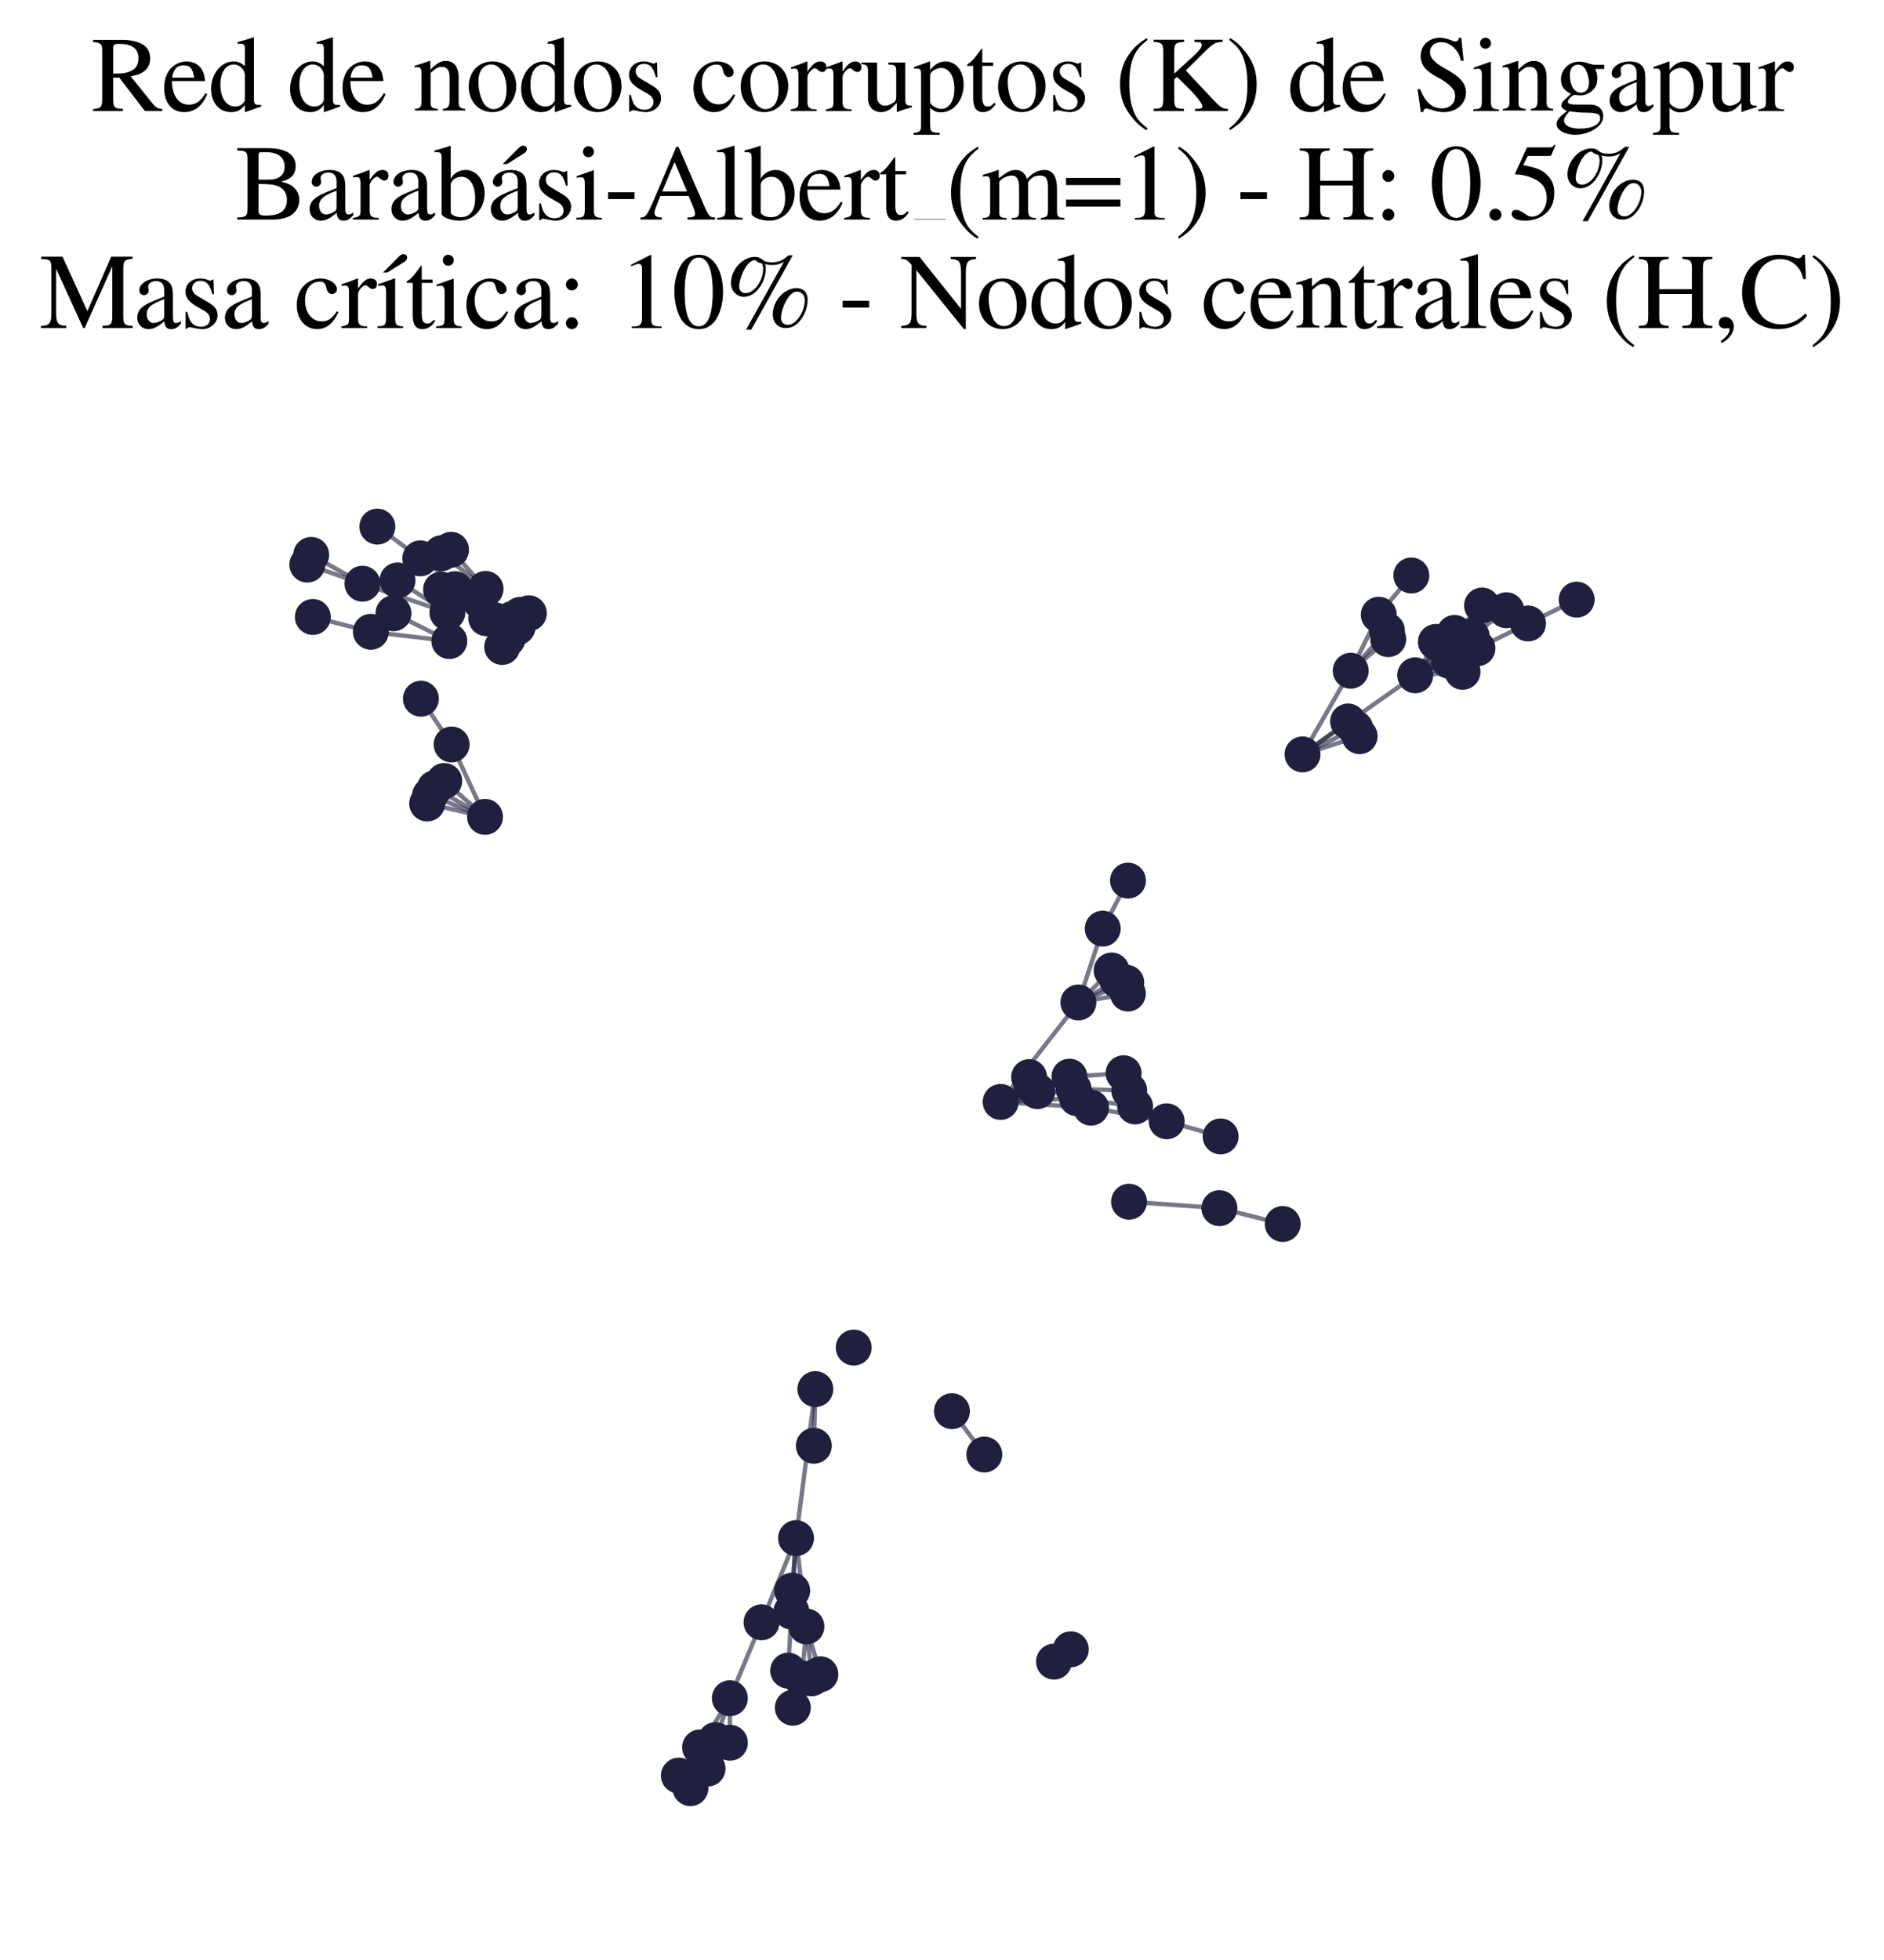 <?xml version="1.0" encoding="utf-8" standalone="no"?>
<!DOCTYPE svg PUBLIC "-//W3C//DTD SVG 1.1//EN"
  "http://www.w3.org/Graphics/SVG/1.1/DTD/svg11.dtd">
<svg xmlns:xlink="http://www.w3.org/1999/xlink" width="171.118pt" height="177.988pt" viewBox="0 0 171.118 177.988" xmlns="http://www.w3.org/2000/svg" version="1.1">
 <defs>
  <style type="text/css">*{stroke-linejoin: round; stroke-linecap: butt}</style>
 </defs>
 <g id="figure_1">
  <g id="patch_1">
   <path d="M 0 177.988 
L 171.118 177.988 
L 171.118 -0 
L 0 -0 
z
" style="fill: #ffffff"/>
  </g>
  <g id="axes_1">
   <g id="LineCollection_1">
    <path d="M 105.964 101.811 
L 99.095 100.576 
" clip-path="url(#p308b56dd74)" style="fill: none; stroke: #201f3d; stroke-opacity: 0.6; stroke-width: 0.4"/>
    <path d="M 105.964 101.811 
L 110.865 103.186 
" clip-path="url(#p308b56dd74)" style="fill: none; stroke: #201f3d; stroke-opacity: 0.6; stroke-width: 0.4"/>
    <path d="M 90.886 100.052 
L 97.508 98.867 
" clip-path="url(#p308b56dd74)" style="fill: none; stroke: #201f3d; stroke-opacity: 0.6; stroke-width: 0.4"/>
    <path d="M 90.886 100.052 
L 97.947 91.022 
" clip-path="url(#p308b56dd74)" style="fill: none; stroke: #201f3d; stroke-opacity: 0.6; stroke-width: 0.4"/>
    <path d="M 90.886 100.052 
L 97.817 99.713 
" clip-path="url(#p308b56dd74)" style="fill: none; stroke: #201f3d; stroke-opacity: 0.6; stroke-width: 0.4"/>
    <path d="M 90.886 100.052 
L 93.47 97.801 
" clip-path="url(#p308b56dd74)" style="fill: none; stroke: #201f3d; stroke-opacity: 0.6; stroke-width: 0.4"/>
    <path d="M 90.886 100.052 
L 97.134 97.759 
" clip-path="url(#p308b56dd74)" style="fill: none; stroke: #201f3d; stroke-opacity: 0.6; stroke-width: 0.4"/>
    <path d="M 90.886 100.052 
L 99.095 100.576 
" clip-path="url(#p308b56dd74)" style="fill: none; stroke: #201f3d; stroke-opacity: 0.6; stroke-width: 0.4"/>
    <path d="M 90.886 100.052 
L 94.218 99.072 
" clip-path="url(#p308b56dd74)" style="fill: none; stroke: #201f3d; stroke-opacity: 0.6; stroke-width: 0.4"/>
    <path d="M 90.886 100.052 
L 93.701 98.543 
" clip-path="url(#p308b56dd74)" style="fill: none; stroke: #201f3d; stroke-opacity: 0.6; stroke-width: 0.4"/>
    <path d="M 71.589 151.689 
L 71.881 146.32 
" clip-path="url(#p308b56dd74)" style="fill: none; stroke: #201f3d; stroke-opacity: 0.6; stroke-width: 0.4"/>
    <path d="M 71.589 151.689 
L 72.008 155.057 
" clip-path="url(#p308b56dd74)" style="fill: none; stroke: #201f3d; stroke-opacity: 0.6; stroke-width: 0.4"/>
    <path d="M 97.508 98.867 
L 102.567 99.027 
" clip-path="url(#p308b56dd74)" style="fill: none; stroke: #201f3d; stroke-opacity: 0.6; stroke-width: 0.4"/>
    <path d="M 102.053 97.446 
L 97.134 97.759 
" clip-path="url(#p308b56dd74)" style="fill: none; stroke: #201f3d; stroke-opacity: 0.6; stroke-width: 0.4"/>
    <path d="M 97.947 91.022 
L 102.444 90.212 
" clip-path="url(#p308b56dd74)" style="fill: none; stroke: #201f3d; stroke-opacity: 0.6; stroke-width: 0.4"/>
    <path d="M 97.947 91.022 
L 100.965 88.12 
" clip-path="url(#p308b56dd74)" style="fill: none; stroke: #201f3d; stroke-opacity: 0.6; stroke-width: 0.4"/>
    <path d="M 97.947 91.022 
L 100.158 84.317 
" clip-path="url(#p308b56dd74)" style="fill: none; stroke: #201f3d; stroke-opacity: 0.6; stroke-width: 0.4"/>
    <path d="M 97.947 91.022 
L 102.295 89.223 
" clip-path="url(#p308b56dd74)" style="fill: none; stroke: #201f3d; stroke-opacity: 0.6; stroke-width: 0.4"/>
    <path d="M 97.947 91.022 
L 101.476 88.993 
" clip-path="url(#p308b56dd74)" style="fill: none; stroke: #201f3d; stroke-opacity: 0.6; stroke-width: 0.4"/>
    <path d="M 86.462 128.13 
L 89.403 132.066 
" clip-path="url(#p308b56dd74)" style="fill: none; stroke: #201f3d; stroke-opacity: 0.6; stroke-width: 0.4"/>
    <path d="M 97.817 99.713 
L 103.097 100.463 
" clip-path="url(#p308b56dd74)" style="fill: none; stroke: #201f3d; stroke-opacity: 0.6; stroke-width: 0.4"/>
    <path d="M 41.019 67.597 
L 44.054 74.17 
" clip-path="url(#p308b56dd74)" style="fill: none; stroke: #201f3d; stroke-opacity: 0.6; stroke-width: 0.4"/>
    <path d="M 41.019 67.597 
L 38.231 63.442 
" clip-path="url(#p308b56dd74)" style="fill: none; stroke: #201f3d; stroke-opacity: 0.6; stroke-width: 0.4"/>
    <path d="M 74.056 126.128 
L 72.301 139.657 
" clip-path="url(#p308b56dd74)" style="fill: none; stroke: #201f3d; stroke-opacity: 0.6; stroke-width: 0.4"/>
    <path d="M 74.056 126.128 
L 73.919 131.273 
" clip-path="url(#p308b56dd74)" style="fill: none; stroke: #201f3d; stroke-opacity: 0.6; stroke-width: 0.4"/>
    <path d="M 39.493 71.567 
L 44.054 74.17 
" clip-path="url(#p308b56dd74)" style="fill: none; stroke: #201f3d; stroke-opacity: 0.6; stroke-width: 0.4"/>
    <path d="M 125.229 55.817 
L 122.682 60.901 
" clip-path="url(#p308b56dd74)" style="fill: none; stroke: #201f3d; stroke-opacity: 0.6; stroke-width: 0.4"/>
    <path d="M 125.229 55.817 
L 128.189 52.251 
" clip-path="url(#p308b56dd74)" style="fill: none; stroke: #201f3d; stroke-opacity: 0.6; stroke-width: 0.4"/>
    <path d="M 43.561 54.536 
L 38.173 50.696 
" clip-path="url(#p308b56dd74)" style="fill: none; stroke: #201f3d; stroke-opacity: 0.6; stroke-width: 0.4"/>
    <path d="M 40.634 55.614 
L 36.102 52.704 
" clip-path="url(#p308b56dd74)" style="fill: none; stroke: #201f3d; stroke-opacity: 0.6; stroke-width: 0.4"/>
    <path d="M 40.634 55.614 
L 32.923 53 
" clip-path="url(#p308b56dd74)" style="fill: none; stroke: #201f3d; stroke-opacity: 0.6; stroke-width: 0.4"/>
    <path d="M 33.683 57.364 
L 40.812 58.208 
" clip-path="url(#p308b56dd74)" style="fill: none; stroke: #201f3d; stroke-opacity: 0.6; stroke-width: 0.4"/>
    <path d="M 33.683 57.364 
L 28.413 56.019 
" clip-path="url(#p308b56dd74)" style="fill: none; stroke: #201f3d; stroke-opacity: 0.6; stroke-width: 0.4"/>
    <path d="M 118.305 68.497 
L 128.54 61.315 
" clip-path="url(#p308b56dd74)" style="fill: none; stroke: #201f3d; stroke-opacity: 0.6; stroke-width: 0.4"/>
    <path d="M 118.305 68.497 
L 122.682 60.901 
" clip-path="url(#p308b56dd74)" style="fill: none; stroke: #201f3d; stroke-opacity: 0.6; stroke-width: 0.4"/>
    <path d="M 118.305 68.497 
L 122.443 65.507 
" clip-path="url(#p308b56dd74)" style="fill: none; stroke: #201f3d; stroke-opacity: 0.6; stroke-width: 0.4"/>
    <path d="M 118.305 68.497 
L 123.094 66.129 
" clip-path="url(#p308b56dd74)" style="fill: none; stroke: #201f3d; stroke-opacity: 0.6; stroke-width: 0.4"/>
    <path d="M 118.305 68.497 
L 123.49 66.843 
" clip-path="url(#p308b56dd74)" style="fill: none; stroke: #201f3d; stroke-opacity: 0.6; stroke-width: 0.4"/>
    <path d="M 72.301 139.657 
L 71.881 146.32 
" clip-path="url(#p308b56dd74)" style="fill: none; stroke: #201f3d; stroke-opacity: 0.6; stroke-width: 0.4"/>
    <path d="M 72.301 139.657 
L 69.169 147.301 
" clip-path="url(#p308b56dd74)" style="fill: none; stroke: #201f3d; stroke-opacity: 0.6; stroke-width: 0.4"/>
    <path d="M 72.301 139.657 
L 73.244 147.681 
" clip-path="url(#p308b56dd74)" style="fill: none; stroke: #201f3d; stroke-opacity: 0.6; stroke-width: 0.4"/>
    <path d="M 72.301 139.657 
L 71.952 144.422 
" clip-path="url(#p308b56dd74)" style="fill: none; stroke: #201f3d; stroke-opacity: 0.6; stroke-width: 0.4"/>
    <path d="M 136.814 55.41 
L 133.672 57.767 
" clip-path="url(#p308b56dd74)" style="fill: none; stroke: #201f3d; stroke-opacity: 0.6; stroke-width: 0.4"/>
    <path d="M 128.54 61.315 
L 132.35 60.341 
" clip-path="url(#p308b56dd74)" style="fill: none; stroke: #201f3d; stroke-opacity: 0.6; stroke-width: 0.4"/>
    <path d="M 128.54 61.315 
L 131.598 59.983 
" clip-path="url(#p308b56dd74)" style="fill: none; stroke: #201f3d; stroke-opacity: 0.6; stroke-width: 0.4"/>
    <path d="M 128.54 61.315 
L 132.841 60.997 
" clip-path="url(#p308b56dd74)" style="fill: none; stroke: #201f3d; stroke-opacity: 0.6; stroke-width: 0.4"/>
    <path d="M 128.54 61.315 
L 134.194 58.86 
" clip-path="url(#p308b56dd74)" style="fill: none; stroke: #201f3d; stroke-opacity: 0.6; stroke-width: 0.4"/>
    <path d="M 128.54 61.315 
L 133.672 57.767 
" clip-path="url(#p308b56dd74)" style="fill: none; stroke: #201f3d; stroke-opacity: 0.6; stroke-width: 0.4"/>
    <path d="M 128.54 61.315 
L 131.521 59.175 
" clip-path="url(#p308b56dd74)" style="fill: none; stroke: #201f3d; stroke-opacity: 0.6; stroke-width: 0.4"/>
    <path d="M 128.54 61.315 
L 132.114 57.466 
" clip-path="url(#p308b56dd74)" style="fill: none; stroke: #201f3d; stroke-opacity: 0.6; stroke-width: 0.4"/>
    <path d="M 128.54 61.315 
L 131.1 58.248 
" clip-path="url(#p308b56dd74)" style="fill: none; stroke: #201f3d; stroke-opacity: 0.6; stroke-width: 0.4"/>
    <path d="M 128.54 61.315 
L 130.414 58.284 
" clip-path="url(#p308b56dd74)" style="fill: none; stroke: #201f3d; stroke-opacity: 0.6; stroke-width: 0.4"/>
    <path d="M 122.682 60.901 
L 125.975 57.264 
" clip-path="url(#p308b56dd74)" style="fill: none; stroke: #201f3d; stroke-opacity: 0.6; stroke-width: 0.4"/>
    <path d="M 122.682 60.901 
L 126.089 58.032 
" clip-path="url(#p308b56dd74)" style="fill: none; stroke: #201f3d; stroke-opacity: 0.6; stroke-width: 0.4"/>
    <path d="M 102.548 109.113 
L 110.755 109.698 
" clip-path="url(#p308b56dd74)" style="fill: none; stroke: #201f3d; stroke-opacity: 0.6; stroke-width: 0.4"/>
    <path d="M 74.511 152.017 
L 73.244 147.681 
" clip-path="url(#p308b56dd74)" style="fill: none; stroke: #201f3d; stroke-opacity: 0.6; stroke-width: 0.4"/>
    <path d="M 64.266 160.584 
L 64.996 157.996 
" clip-path="url(#p308b56dd74)" style="fill: none; stroke: #201f3d; stroke-opacity: 0.6; stroke-width: 0.4"/>
    <path d="M 32.923 53 
L 28.267 50.381 
" clip-path="url(#p308b56dd74)" style="fill: none; stroke: #201f3d; stroke-opacity: 0.6; stroke-width: 0.4"/>
    <path d="M 32.923 53 
L 27.914 51.264 
" clip-path="url(#p308b56dd74)" style="fill: none; stroke: #201f3d; stroke-opacity: 0.6; stroke-width: 0.4"/>
    <path d="M 38.173 50.696 
L 34.273 47.815 
" clip-path="url(#p308b56dd74)" style="fill: none; stroke: #201f3d; stroke-opacity: 0.6; stroke-width: 0.4"/>
    <path d="M 110.755 109.698 
L 116.506 111.135 
" clip-path="url(#p308b56dd74)" style="fill: none; stroke: #201f3d; stroke-opacity: 0.6; stroke-width: 0.4"/>
    <path d="M 44.944 56.317 
L 41.322 53.495 
" clip-path="url(#p308b56dd74)" style="fill: none; stroke: #201f3d; stroke-opacity: 0.6; stroke-width: 0.4"/>
    <path d="M 102.451 79.957 
L 100.158 84.317 
" clip-path="url(#p308b56dd74)" style="fill: none; stroke: #201f3d; stroke-opacity: 0.6; stroke-width: 0.4"/>
    <path d="M 72.833 152.405 
L 73.244 147.681 
" clip-path="url(#p308b56dd74)" style="fill: none; stroke: #201f3d; stroke-opacity: 0.6; stroke-width: 0.4"/>
    <path d="M 138.788 56.61 
L 134.194 58.86 
" clip-path="url(#p308b56dd74)" style="fill: none; stroke: #201f3d; stroke-opacity: 0.6; stroke-width: 0.4"/>
    <path d="M 138.788 56.61 
L 143.204 54.446 
" clip-path="url(#p308b56dd74)" style="fill: none; stroke: #201f3d; stroke-opacity: 0.6; stroke-width: 0.4"/>
    <path d="M 44.105 53.469 
L 40.096 50.232 
" clip-path="url(#p308b56dd74)" style="fill: none; stroke: #201f3d; stroke-opacity: 0.6; stroke-width: 0.4"/>
    <path d="M 44.105 53.469 
L 40.967 49.92 
" clip-path="url(#p308b56dd74)" style="fill: none; stroke: #201f3d; stroke-opacity: 0.6; stroke-width: 0.4"/>
    <path d="M 73.726 152.381 
L 73.244 147.681 
" clip-path="url(#p308b56dd74)" style="fill: none; stroke: #201f3d; stroke-opacity: 0.6; stroke-width: 0.4"/>
    <path d="M 39.056 72.224 
L 44.054 74.17 
" clip-path="url(#p308b56dd74)" style="fill: none; stroke: #201f3d; stroke-opacity: 0.6; stroke-width: 0.4"/>
    <path d="M 69.169 147.301 
L 66.291 154.195 
" clip-path="url(#p308b56dd74)" style="fill: none; stroke: #201f3d; stroke-opacity: 0.6; stroke-width: 0.4"/>
    <path d="M 132.114 57.466 
L 134.609 54.979 
" clip-path="url(#p308b56dd74)" style="fill: none; stroke: #201f3d; stroke-opacity: 0.6; stroke-width: 0.4"/>
    <path d="M 61.659 161.219 
L 63.584 158.66 
" clip-path="url(#p308b56dd74)" style="fill: none; stroke: #201f3d; stroke-opacity: 0.6; stroke-width: 0.4"/>
    <path d="M 38.8 72.956 
L 44.054 74.17 
" clip-path="url(#p308b56dd74)" style="fill: none; stroke: #201f3d; stroke-opacity: 0.6; stroke-width: 0.4"/>
    <path d="M 66.291 154.195 
L 63.584 158.66 
" clip-path="url(#p308b56dd74)" style="fill: none; stroke: #201f3d; stroke-opacity: 0.6; stroke-width: 0.4"/>
    <path d="M 66.291 154.195 
L 64.996 157.996 
" clip-path="url(#p308b56dd74)" style="fill: none; stroke: #201f3d; stroke-opacity: 0.6; stroke-width: 0.4"/>
    <path d="M 66.291 154.195 
L 66.296 158.236 
" clip-path="url(#p308b56dd74)" style="fill: none; stroke: #201f3d; stroke-opacity: 0.6; stroke-width: 0.4"/>
    <path d="M 40.812 58.208 
L 35.738 55.686 
" clip-path="url(#p308b56dd74)" style="fill: none; stroke: #201f3d; stroke-opacity: 0.6; stroke-width: 0.4"/>
    <path d="M 63.584 158.66 
L 62.709 162.361 
" clip-path="url(#p308b56dd74)" style="fill: none; stroke: #201f3d; stroke-opacity: 0.6; stroke-width: 0.4"/>
    <path d="M 40.059 53.531 
L 44.161 56.129 
" clip-path="url(#p308b56dd74)" style="fill: none; stroke: #201f3d; stroke-opacity: 0.6; stroke-width: 0.4"/>
    <path d="M 40.35 70.91 
L 44.054 74.17 
" clip-path="url(#p308b56dd74)" style="fill: none; stroke: #201f3d; stroke-opacity: 0.6; stroke-width: 0.4"/>
   </g>
   <g id="PathCollection_1">
    <defs>
     <path id="mb3feede31d" d="M 0 1.581 
C 0.419 1.581 0.822 1.415 1.118 1.118 
C 1.415 0.822 1.581 0.419 1.581 0 
C 1.581 -0.419 1.415 -0.822 1.118 -1.118 
C 0.822 -1.415 0.419 -1.581 0 -1.581 
C -0.419 -1.581 -0.822 -1.415 -1.118 -1.118 
C -1.415 -0.822 -1.581 -0.419 -1.581 0 
C -1.581 0.419 -1.415 0.822 -1.118 1.118 
C -0.822 1.415 -0.419 1.581 0 1.581 
z
" style="stroke: #201f3d; stroke-width: 0.1"/>
    </defs>
    <g clip-path="url(#p308b56dd74)">
     <use xlink:href="#mb3feede31d" x="40.967" y="49.92" style="fill: #201f3d; stroke: #201f3d; stroke-width: 0.1"/>
     <use xlink:href="#mb3feede31d" x="131.521" y="59.175" style="fill: #201f3d; stroke: #201f3d; stroke-width: 0.1"/>
     <use xlink:href="#mb3feede31d" x="102.053" y="97.446" style="fill: #201f3d; stroke: #201f3d; stroke-width: 0.1"/>
     <use xlink:href="#mb3feede31d" x="71.589" y="151.689" style="fill: #201f3d; stroke: #201f3d; stroke-width: 0.1"/>
     <use xlink:href="#mb3feede31d" x="136.814" y="55.41" style="fill: #201f3d; stroke: #201f3d; stroke-width: 0.1"/>
     <use xlink:href="#mb3feede31d" x="102.451" y="79.957" style="fill: #201f3d; stroke: #201f3d; stroke-width: 0.1"/>
     <use xlink:href="#mb3feede31d" x="103.097" y="100.463" style="fill: #201f3d; stroke: #201f3d; stroke-width: 0.1"/>
     <use xlink:href="#mb3feede31d" x="72.008" y="155.057" style="fill: #201f3d; stroke: #201f3d; stroke-width: 0.1"/>
     <use xlink:href="#mb3feede31d" x="69.169" y="147.301" style="fill: #201f3d; stroke: #201f3d; stroke-width: 0.1"/>
     <use xlink:href="#mb3feede31d" x="46.491" y="56.224" style="fill: #201f3d; stroke: #201f3d; stroke-width: 0.1"/>
     <use xlink:href="#mb3feede31d" x="44.054" y="74.17" style="fill: #201f3d; stroke: #201f3d; stroke-width: 0.1"/>
     <use xlink:href="#mb3feede31d" x="128.189" y="52.251" style="fill: #201f3d; stroke: #201f3d; stroke-width: 0.1"/>
     <use xlink:href="#mb3feede31d" x="132.114" y="57.466" style="fill: #201f3d; stroke: #201f3d; stroke-width: 0.1"/>
     <use xlink:href="#mb3feede31d" x="71.952" y="144.422" style="fill: #201f3d; stroke: #201f3d; stroke-width: 0.1"/>
     <use xlink:href="#mb3feede31d" x="97.256" y="149.753" style="fill: #201f3d; stroke: #201f3d; stroke-width: 0.1"/>
     <use xlink:href="#mb3feede31d" x="128.54" y="61.315" style="fill: #201f3d; stroke: #201f3d; stroke-width: 0.1"/>
     <use xlink:href="#mb3feede31d" x="72.301" y="139.657" style="fill: #201f3d; stroke: #201f3d; stroke-width: 0.1"/>
     <use xlink:href="#mb3feede31d" x="77.541" y="122.357" style="fill: #201f3d; stroke: #201f3d; stroke-width: 0.1"/>
     <use xlink:href="#mb3feede31d" x="93.47" y="97.801" style="fill: #201f3d; stroke: #201f3d; stroke-width: 0.1"/>
     <use xlink:href="#mb3feede31d" x="99.095" y="100.576" style="fill: #201f3d; stroke: #201f3d; stroke-width: 0.1"/>
     <use xlink:href="#mb3feede31d" x="38.8" y="72.956" style="fill: #201f3d; stroke: #201f3d; stroke-width: 0.1"/>
     <use xlink:href="#mb3feede31d" x="131.598" y="59.983" style="fill: #201f3d; stroke: #201f3d; stroke-width: 0.1"/>
     <use xlink:href="#mb3feede31d" x="110.755" y="109.698" style="fill: #201f3d; stroke: #201f3d; stroke-width: 0.1"/>
     <use xlink:href="#mb3feede31d" x="86.462" y="128.13" style="fill: #201f3d; stroke: #201f3d; stroke-width: 0.1"/>
     <use xlink:href="#mb3feede31d" x="102.567" y="99.027" style="fill: #201f3d; stroke: #201f3d; stroke-width: 0.1"/>
     <use xlink:href="#mb3feede31d" x="62.709" y="162.361" style="fill: #201f3d; stroke: #201f3d; stroke-width: 0.1"/>
     <use xlink:href="#mb3feede31d" x="73.726" y="152.381" style="fill: #201f3d; stroke: #201f3d; stroke-width: 0.1"/>
     <use xlink:href="#mb3feede31d" x="102.444" y="90.212" style="fill: #201f3d; stroke: #201f3d; stroke-width: 0.1"/>
     <use xlink:href="#mb3feede31d" x="66.296" y="158.236" style="fill: #201f3d; stroke: #201f3d; stroke-width: 0.1"/>
     <use xlink:href="#mb3feede31d" x="132.35" y="60.341" style="fill: #201f3d; stroke: #201f3d; stroke-width: 0.1"/>
     <use xlink:href="#mb3feede31d" x="102.295" y="89.223" style="fill: #201f3d; stroke: #201f3d; stroke-width: 0.1"/>
     <use xlink:href="#mb3feede31d" x="64.266" y="160.584" style="fill: #201f3d; stroke: #201f3d; stroke-width: 0.1"/>
     <use xlink:href="#mb3feede31d" x="100.965" y="88.12" style="fill: #201f3d; stroke: #201f3d; stroke-width: 0.1"/>
     <use xlink:href="#mb3feede31d" x="44.105" y="53.469" style="fill: #201f3d; stroke: #201f3d; stroke-width: 0.1"/>
     <use xlink:href="#mb3feede31d" x="44.161" y="56.129" style="fill: #201f3d; stroke: #201f3d; stroke-width: 0.1"/>
     <use xlink:href="#mb3feede31d" x="46.097" y="58.011" style="fill: #201f3d; stroke: #201f3d; stroke-width: 0.1"/>
     <use xlink:href="#mb3feede31d" x="138.788" y="56.61" style="fill: #201f3d; stroke: #201f3d; stroke-width: 0.1"/>
     <use xlink:href="#mb3feede31d" x="73.244" y="147.681" style="fill: #201f3d; stroke: #201f3d; stroke-width: 0.1"/>
     <use xlink:href="#mb3feede31d" x="125.975" y="57.264" style="fill: #201f3d; stroke: #201f3d; stroke-width: 0.1"/>
     <use xlink:href="#mb3feede31d" x="131.1" y="58.248" style="fill: #201f3d; stroke: #201f3d; stroke-width: 0.1"/>
     <use xlink:href="#mb3feede31d" x="102.548" y="109.113" style="fill: #201f3d; stroke: #201f3d; stroke-width: 0.1"/>
     <use xlink:href="#mb3feede31d" x="40.812" y="58.208" style="fill: #201f3d; stroke: #201f3d; stroke-width: 0.1"/>
     <use xlink:href="#mb3feede31d" x="35.738" y="55.686" style="fill: #201f3d; stroke: #201f3d; stroke-width: 0.1"/>
     <use xlink:href="#mb3feede31d" x="90.886" y="100.052" style="fill: #201f3d; stroke: #201f3d; stroke-width: 0.1"/>
     <use xlink:href="#mb3feede31d" x="61.659" y="161.219" style="fill: #201f3d; stroke: #201f3d; stroke-width: 0.1"/>
     <use xlink:href="#mb3feede31d" x="40.634" y="55.614" style="fill: #201f3d; stroke: #201f3d; stroke-width: 0.1"/>
     <use xlink:href="#mb3feede31d" x="74.056" y="126.128" style="fill: #201f3d; stroke: #201f3d; stroke-width: 0.1"/>
     <use xlink:href="#mb3feede31d" x="39.056" y="72.224" style="fill: #201f3d; stroke: #201f3d; stroke-width: 0.1"/>
     <use xlink:href="#mb3feede31d" x="97.134" y="97.759" style="fill: #201f3d; stroke: #201f3d; stroke-width: 0.1"/>
     <use xlink:href="#mb3feede31d" x="110.865" y="103.186" style="fill: #201f3d; stroke: #201f3d; stroke-width: 0.1"/>
     <use xlink:href="#mb3feede31d" x="41.322" y="53.495" style="fill: #201f3d; stroke: #201f3d; stroke-width: 0.1"/>
     <use xlink:href="#mb3feede31d" x="28.413" y="56.019" style="fill: #201f3d; stroke: #201f3d; stroke-width: 0.1"/>
     <use xlink:href="#mb3feede31d" x="125.229" y="55.817" style="fill: #201f3d; stroke: #201f3d; stroke-width: 0.1"/>
     <use xlink:href="#mb3feede31d" x="47.252" y="55.828" style="fill: #201f3d; stroke: #201f3d; stroke-width: 0.1"/>
     <use xlink:href="#mb3feede31d" x="45.613" y="58.743" style="fill: #201f3d; stroke: #201f3d; stroke-width: 0.1"/>
     <use xlink:href="#mb3feede31d" x="116.506" y="111.135" style="fill: #201f3d; stroke: #201f3d; stroke-width: 0.1"/>
     <use xlink:href="#mb3feede31d" x="105.964" y="101.811" style="fill: #201f3d; stroke: #201f3d; stroke-width: 0.1"/>
     <use xlink:href="#mb3feede31d" x="95.733" y="150.87" style="fill: #201f3d; stroke: #201f3d; stroke-width: 0.1"/>
     <use xlink:href="#mb3feede31d" x="72.833" y="152.405" style="fill: #201f3d; stroke: #201f3d; stroke-width: 0.1"/>
     <use xlink:href="#mb3feede31d" x="94.218" y="99.072" style="fill: #201f3d; stroke: #201f3d; stroke-width: 0.1"/>
     <use xlink:href="#mb3feede31d" x="132.841" y="60.997" style="fill: #201f3d; stroke: #201f3d; stroke-width: 0.1"/>
     <use xlink:href="#mb3feede31d" x="48.033" y="55.683" style="fill: #201f3d; stroke: #201f3d; stroke-width: 0.1"/>
     <use xlink:href="#mb3feede31d" x="39.493" y="71.567" style="fill: #201f3d; stroke: #201f3d; stroke-width: 0.1"/>
     <use xlink:href="#mb3feede31d" x="134.194" y="58.86" style="fill: #201f3d; stroke: #201f3d; stroke-width: 0.1"/>
     <use xlink:href="#mb3feede31d" x="38.231" y="63.442" style="fill: #201f3d; stroke: #201f3d; stroke-width: 0.1"/>
     <use xlink:href="#mb3feede31d" x="134.609" y="54.979" style="fill: #201f3d; stroke: #201f3d; stroke-width: 0.1"/>
     <use xlink:href="#mb3feede31d" x="74.511" y="152.017" style="fill: #201f3d; stroke: #201f3d; stroke-width: 0.1"/>
     <use xlink:href="#mb3feede31d" x="118.305" y="68.497" style="fill: #201f3d; stroke: #201f3d; stroke-width: 0.1"/>
     <use xlink:href="#mb3feede31d" x="40.059" y="53.531" style="fill: #201f3d; stroke: #201f3d; stroke-width: 0.1"/>
     <use xlink:href="#mb3feede31d" x="133.672" y="57.767" style="fill: #201f3d; stroke: #201f3d; stroke-width: 0.1"/>
     <use xlink:href="#mb3feede31d" x="100.158" y="84.317" style="fill: #201f3d; stroke: #201f3d; stroke-width: 0.1"/>
     <use xlink:href="#mb3feede31d" x="71.881" y="146.32" style="fill: #201f3d; stroke: #201f3d; stroke-width: 0.1"/>
     <use xlink:href="#mb3feede31d" x="126.089" y="58.032" style="fill: #201f3d; stroke: #201f3d; stroke-width: 0.1"/>
     <use xlink:href="#mb3feede31d" x="32.923" y="53" style="fill: #201f3d; stroke: #201f3d; stroke-width: 0.1"/>
     <use xlink:href="#mb3feede31d" x="28.267" y="50.381" style="fill: #201f3d; stroke: #201f3d; stroke-width: 0.1"/>
     <use xlink:href="#mb3feede31d" x="34.273" y="47.815" style="fill: #201f3d; stroke: #201f3d; stroke-width: 0.1"/>
     <use xlink:href="#mb3feede31d" x="123.094" y="66.129" style="fill: #201f3d; stroke: #201f3d; stroke-width: 0.1"/>
     <use xlink:href="#mb3feede31d" x="40.35" y="70.91" style="fill: #201f3d; stroke: #201f3d; stroke-width: 0.1"/>
     <use xlink:href="#mb3feede31d" x="122.443" y="65.507" style="fill: #201f3d; stroke: #201f3d; stroke-width: 0.1"/>
     <use xlink:href="#mb3feede31d" x="33.683" y="57.364" style="fill: #201f3d; stroke: #201f3d; stroke-width: 0.1"/>
     <use xlink:href="#mb3feede31d" x="27.914" y="51.264" style="fill: #201f3d; stroke: #201f3d; stroke-width: 0.1"/>
     <use xlink:href="#mb3feede31d" x="93.701" y="98.543" style="fill: #201f3d; stroke: #201f3d; stroke-width: 0.1"/>
     <use xlink:href="#mb3feede31d" x="38.173" y="50.696" style="fill: #201f3d; stroke: #201f3d; stroke-width: 0.1"/>
     <use xlink:href="#mb3feede31d" x="63.584" y="158.66" style="fill: #201f3d; stroke: #201f3d; stroke-width: 0.1"/>
     <use xlink:href="#mb3feede31d" x="40.096" y="50.232" style="fill: #201f3d; stroke: #201f3d; stroke-width: 0.1"/>
     <use xlink:href="#mb3feede31d" x="66.291" y="154.195" style="fill: #201f3d; stroke: #201f3d; stroke-width: 0.1"/>
     <use xlink:href="#mb3feede31d" x="97.947" y="91.022" style="fill: #201f3d; stroke: #201f3d; stroke-width: 0.1"/>
     <use xlink:href="#mb3feede31d" x="45.898" y="57.213" style="fill: #201f3d; stroke: #201f3d; stroke-width: 0.1"/>
     <use xlink:href="#mb3feede31d" x="43.561" y="54.536" style="fill: #201f3d; stroke: #201f3d; stroke-width: 0.1"/>
     <use xlink:href="#mb3feede31d" x="122.682" y="60.901" style="fill: #201f3d; stroke: #201f3d; stroke-width: 0.1"/>
     <use xlink:href="#mb3feede31d" x="97.508" y="98.867" style="fill: #201f3d; stroke: #201f3d; stroke-width: 0.1"/>
     <use xlink:href="#mb3feede31d" x="97.817" y="99.713" style="fill: #201f3d; stroke: #201f3d; stroke-width: 0.1"/>
     <use xlink:href="#mb3feede31d" x="73.919" y="131.273" style="fill: #201f3d; stroke: #201f3d; stroke-width: 0.1"/>
     <use xlink:href="#mb3feede31d" x="36.102" y="52.704" style="fill: #201f3d; stroke: #201f3d; stroke-width: 0.1"/>
     <use xlink:href="#mb3feede31d" x="41.019" y="67.597" style="fill: #201f3d; stroke: #201f3d; stroke-width: 0.1"/>
     <use xlink:href="#mb3feede31d" x="89.403" y="132.066" style="fill: #201f3d; stroke: #201f3d; stroke-width: 0.1"/>
     <use xlink:href="#mb3feede31d" x="123.49" y="66.843" style="fill: #201f3d; stroke: #201f3d; stroke-width: 0.1"/>
     <use xlink:href="#mb3feede31d" x="44.944" y="56.317" style="fill: #201f3d; stroke: #201f3d; stroke-width: 0.1"/>
     <use xlink:href="#mb3feede31d" x="143.204" y="54.446" style="fill: #201f3d; stroke: #201f3d; stroke-width: 0.1"/>
     <use xlink:href="#mb3feede31d" x="130.414" y="58.284" style="fill: #201f3d; stroke: #201f3d; stroke-width: 0.1"/>
     <use xlink:href="#mb3feede31d" x="64.996" y="157.996" style="fill: #201f3d; stroke: #201f3d; stroke-width: 0.1"/>
     <use xlink:href="#mb3feede31d" x="101.476" y="88.993" style="fill: #201f3d; stroke: #201f3d; stroke-width: 0.1"/>
     <use xlink:href="#mb3feede31d" x="47.003" y="56.946" style="fill: #201f3d; stroke: #201f3d; stroke-width: 0.1"/>
    </g>
   </g>
   <g id="text_1">
    <!-- Red de nodos corruptos (K) de Singapur -->
    <g transform="translate(8.286 10.084) scale(0.096 -0.096)">
     <defs>
      <path id="NimbusRomNo9L-Regu-52" d="M 4218 121 
C 3974 140 3846 205 3661 424 
L 2342 2061 
C 2771 2143 2963 2219 3174 2388 
C 3379 2553 3501 2818 3501 3113 
C 3501 3385 3418 3618 3251 3801 
C 3008 4059 2477 4224 1875 4224 
L 109 4224 
L 109 4102 
C 589 4051 653 3981 653 3528 
L 653 765 
C 653 236 589 159 109 121 
L 109 0 
L 1882 0 
L 1882 134 
C 1389 134 1306 219 1306 692 
L 1306 1984 
L 1664 1984 
L 3187 0 
L 4218 0 
L 4218 121 
z
M 1306 3762 
C 1306 3937 1376 3987 1632 3987 
C 2432 3987 2803 3716 2803 3123 
C 2803 2807 2669 2542 2438 2423 
C 2144 2258 1920 2221 1306 2221 
L 1306 3762 
z
" transform="scale(0.016)"/>
      <path id="NimbusRomNo9L-Regu-65" d="M 2611 1053 
C 2304 564 2029 378 1619 378 
C 1254 378 979 564 794 930 
C 678 1174 634 1386 621 1779 
L 2592 1779 
C 2541 2193 2477 2377 2317 2581 
C 2125 2811 1830 2944 1498 2944 
C 1178 2944 877 2829 634 2611 
C 333 2349 160 1894 160 1370 
C 160 486 621 -64 1357 -64 
C 1965 -64 2445 315 2714 1008 
L 2611 1053 
z
M 634 1984 
C 704 2479 922 2714 1312 2714 
C 1702 2714 1856 2535 1939 1984 
L 634 1984 
z
" transform="scale(0.016)"/>
      <path id="NimbusRomNo9L-Regu-64" d="M 2202 -64 
L 3142 269 
L 3142 365 
C 3027 365 3014 365 2995 365 
C 2765 365 2714 435 2714 731 
L 2714 4364 
L 2682 4377 
C 2374 4268 2150 4204 1741 4096 
L 1741 3994 
C 1792 4000 1830 4000 1882 4000 
C 2118 4000 2176 3936 2176 3672 
L 2176 2669 
C 1933 2874 1760 2944 1504 2944 
C 768 2944 173 2221 173 1312 
C 173 493 653 -64 1357 -64 
C 1715 -64 1958 64 2176 365 
L 2176 -45 
L 2202 -64 
z
M 2176 653 
C 2176 608 2131 531 2067 461 
C 1952 333 1792 269 1606 269 
C 1075 269 723 781 723 1568 
C 723 2291 1037 2765 1523 2765 
C 1862 2765 2176 2464 2176 2125 
L 2176 653 
z
" transform="scale(0.016)"/>
      <path id="NimbusRomNo9L-Regu-6e" d="M 102 2579 
C 141 2598 205 2605 275 2605 
C 454 2605 512 2509 512 2195 
L 512 608 
C 512 243 442 154 115 128 
L 115 32 
L 1472 32 
L 1472 128 
C 1146 154 1050 230 1050 461 
L 1050 2259 
C 1357 2547 1498 2624 1709 2624 
C 2022 2624 2176 2426 2176 2003 
L 2176 666 
C 2176 262 2093 154 1773 128 
L 1773 32 
L 3104 32 
L 3104 128 
C 2790 160 2714 237 2714 550 
L 2714 2016 
C 2714 2618 2432 2976 1958 2976 
C 1664 2976 1466 2867 1030 2458 
L 1030 2963 
L 986 2976 
C 672 2861 454 2790 102 2688 
L 102 2579 
z
" transform="scale(0.016)"/>
      <path id="NimbusRomNo9L-Regu-6f" d="M 1600 2944 
C 768 2944 186 2330 186 1446 
C 186 582 781 -64 1587 -64 
C 2394 -64 3008 614 3008 1498 
C 3008 2336 2419 2944 1600 2944 
z
M 1517 2765 
C 2054 2765 2432 2150 2432 1274 
C 2432 550 2144 115 1664 115 
C 1414 115 1178 269 1043 525 
C 864 858 762 1306 762 1760 
C 762 2368 1062 2765 1517 2765 
z
" transform="scale(0.016)"/>
      <path id="NimbusRomNo9L-Regu-73" d="M 2016 2010 
L 1990 2880 
L 1920 2880 
L 1907 2867 
C 1850 2822 1843 2816 1818 2816 
C 1779 2816 1715 2829 1645 2861 
C 1504 2915 1363 2944 1197 2944 
C 691 2944 326 2616 326 2154 
C 326 1796 531 1539 1075 1231 
L 1446 1020 
C 1670 892 1779 737 1779 539 
C 1779 256 1574 77 1248 77 
C 1030 77 832 159 710 298 
C 576 455 518 600 435 960 
L 333 960 
L 333 -39 
L 416 -39 
C 461 33 486 48 563 48 
C 621 48 710 35 858 -2 
C 1037 -39 1210 -64 1325 -64 
C 1818 -64 2227 308 2227 757 
C 2227 1077 2074 1289 1690 1520 
L 998 1930 
C 819 2033 723 2194 723 2367 
C 723 2624 922 2803 1216 2803 
C 1581 2803 1773 2583 1920 2010 
L 2016 2010 
z
" transform="scale(0.016)"/>
      <path id="NimbusRomNo9L-Regu-63" d="M 2547 998 
C 2240 550 2010 397 1645 397 
C 1062 397 653 909 653 1645 
C 653 2304 1005 2758 1523 2758 
C 1754 2758 1837 2688 1901 2451 
L 1939 2310 
C 1990 2131 2106 2016 2240 2016 
C 2406 2016 2547 2138 2547 2285 
C 2547 2643 2099 2944 1562 2944 
C 1248 2944 922 2816 659 2586 
C 339 2304 160 1869 160 1363 
C 160 531 666 -64 1376 -64 
C 1664 -64 1920 38 2150 237 
C 2323 390 2445 563 2637 941 
L 2547 998 
z
" transform="scale(0.016)"/>
      <path id="NimbusRomNo9L-Regu-72" d="M 45 2496 
C 134 2515 192 2522 269 2522 
C 429 2522 486 2419 486 2138 
L 486 538 
C 486 218 442 173 32 96 
L 32 0 
L 1568 0 
L 1568 102 
C 1133 102 1024 199 1024 565 
L 1024 2013 
C 1024 2219 1299 2541 1472 2541 
C 1510 2541 1568 2509 1638 2445 
C 1741 2355 1811 2317 1894 2317 
C 2048 2317 2144 2426 2144 2605 
C 2144 2816 2010 2944 1792 2944 
C 1523 2944 1338 2797 1024 2343 
L 1024 2931 
L 992 2944 
C 653 2803 422 2721 45 2599 
L 45 2496 
z
" transform="scale(0.016)"/>
      <path id="NimbusRomNo9L-Regu-75" d="M 3066 320 
L 3034 320 
C 2739 320 2669 390 2669 685 
L 2669 2880 
L 1658 2880 
L 1658 2758 
C 2054 2758 2131 2694 2131 2375 
L 2131 875 
C 2131 697 2099 607 2010 537 
C 1837 397 1638 320 1446 320 
C 1197 320 992 537 992 805 
L 992 2880 
L 58 2880 
L 58 2778 
C 365 2778 454 2682 454 2387 
L 454 770 
C 454 263 762 -64 1229 -64 
C 1466 -64 1715 38 1888 211 
L 2163 486 
L 2163 -45 
L 2189 -58 
C 2509 70 2739 141 3066 230 
L 3066 320 
z
" transform="scale(0.016)"/>
      <path id="NimbusRomNo9L-Regu-70" d="M 58 2516 
C 115 2522 160 2522 218 2522 
C 435 2522 480 2458 480 2155 
L 480 -855 
C 480 -1189 410 -1261 32 -1299 
L 32 -1408 
L 1581 -1408 
L 1581 -1293 
C 1101 -1293 1018 -1222 1018 -816 
L 1018 199 
C 1242 -13 1395 -77 1664 -77 
C 2419 -77 3008 643 3008 1575 
C 3008 2372 2560 2944 1939 2944 
C 1581 2944 1299 2784 1018 2438 
L 1018 2931 
L 979 2944 
C 634 2810 410 2726 58 2618 
L 58 2516 
z
M 1018 2136 
C 1018 2329 1376 2560 1670 2560 
C 2144 2560 2458 2071 2458 1324 
C 2458 611 2144 128 1683 128 
C 1382 128 1018 359 1018 552 
L 1018 2136 
z
" transform="scale(0.016)"/>
      <path id="NimbusRomNo9L-Regu-74" d="M 1632 2880 
L 986 2880 
L 986 3622 
C 986 3686 979 3706 941 3706 
C 896 3648 858 3590 813 3526 
C 570 3174 294 2867 192 2841 
C 122 2794 83 2748 83 2715 
C 83 2695 90 2682 109 2682 
L 448 2682 
L 448 751 
C 448 212 640 -64 1018 -64 
C 1331 -64 1574 90 1786 423 
L 1702 493 
C 1568 333 1459 269 1318 269 
C 1082 269 986 443 986 847 
L 986 2682 
L 1632 2682 
L 1632 2880 
z
" transform="scale(0.016)"/>
      <path id="NimbusRomNo9L-Regu-28" d="M 1888 4326 
C 1414 4019 1222 3853 986 3558 
C 531 3002 307 2362 307 1613 
C 307 800 544 173 1107 -480 
C 1370 -787 1536 -928 1869 -1133 
L 1946 -1030 
C 1434 -627 1254 -403 1082 77 
C 928 506 858 992 858 1632 
C 858 2304 941 2829 1114 3226 
C 1293 3622 1485 3853 1946 4224 
L 1888 4326 
z
" transform="scale(0.016)"/>
      <path id="NimbusRomNo9L-Regu-4b" d="M 2643 4109 
C 2720 4096 2784 4096 2810 4096 
C 3002 4096 3078 4045 3078 3917 
C 3078 3775 2931 3583 2579 3257 
L 1446 2224 
L 1446 3534 
C 1446 4000 1517 4071 2035 4109 
L 2035 4231 
L 218 4231 
L 218 4109 
C 717 4071 794 3988 794 3531 
L 794 750 
C 794 217 723 134 218 134 
L 218 0 
L 2022 0 
L 2022 134 
C 1523 134 1446 211 1446 683 
L 1446 1891 
L 1613 2026 
L 2291 1355 
C 2778 876 3123 422 3123 269 
C 3123 179 3034 134 2854 134 
C 2822 134 2752 134 2675 121 
L 2675 0 
L 4627 0 
L 4627 134 
C 4294 134 4205 198 3622 816 
L 2131 2409 
L 3347 3611 
C 3782 4026 3885 4077 4320 4109 
L 4320 4231 
L 2643 4231 
L 2643 4109 
z
" transform="scale(0.016)"/>
      <path id="NimbusRomNo9L-Regu-29" d="M 243 -1133 
C 717 -826 909 -659 1146 -365 
C 1600 192 1824 832 1824 1581 
C 1824 2400 1587 3021 1024 3674 
C 762 3981 595 4122 262 4326 
L 186 4224 
C 698 3821 870 3597 1050 3117 
C 1203 2688 1274 2202 1274 1562 
C 1274 896 1190 365 1018 -26 
C 838 -429 646 -659 186 -1030 
L 243 -1133 
z
" transform="scale(0.016)"/>
      <path id="NimbusRomNo9L-Regu-53" d="M 2861 4352 
L 2726 4352 
C 2701 4205 2630 4135 2522 4135 
C 2458 4135 2349 4160 2240 4212 
C 2003 4301 1766 4352 1562 4352 
C 1286 4352 1005 4244 794 4058 
C 570 3859 454 3590 454 3256 
C 454 2743 736 2385 1453 2006 
C 1914 1763 2246 1499 2406 1256 
C 2464 1173 2496 1038 2496 884 
C 2496 454 2176 160 1709 160 
C 1139 160 736 513 416 1296 
L 269 1296 
L 461 -64 
L 602 -64 
C 608 57 685 147 781 147 
C 851 147 960 122 1082 79 
C 1325 -14 1581 -64 1837 -64 
C 2573 -64 3142 442 3142 1101 
C 3142 1626 2790 2042 1946 2496 
C 1274 2868 1005 3149 1005 3495 
C 1005 3847 1274 4090 1670 4090 
C 1958 4090 2227 3968 2451 3738 
C 2650 3533 2739 3367 2842 2989 
L 3002 2989 
L 2861 4352 
z
" transform="scale(0.016)"/>
      <path id="NimbusRomNo9L-Regu-69" d="M 1120 2929 
L 128 2579 
L 128 2484 
L 179 2490 
C 256 2502 339 2509 397 2509 
C 550 2509 608 2406 608 2125 
L 608 640 
C 608 179 544 109 102 109 
L 102 0 
L 1619 0 
L 1619 96 
C 1197 128 1146 191 1146 650 
L 1146 2910 
L 1120 2929 
z
M 819 4352 
C 646 4352 499 4205 499 4026 
C 499 3847 640 3699 819 3699 
C 1005 3699 1152 3840 1152 4026 
C 1152 4205 1005 4352 819 4352 
z
" transform="scale(0.016)"/>
      <path id="NimbusRomNo9L-Regu-67" d="M 3008 2496 
L 3008 2746 
L 2515 2746 
C 2387 2746 2291 2763 2163 2802 
L 2022 2847 
C 1850 2903 1677 2931 1510 2931 
C 915 2931 442 2467 442 1881 
C 442 1476 614 1230 1037 1018 
C 915 906 800 799 762 768 
C 550 588 467 463 467 338 
C 467 206 544 131 806 6 
C 352 -329 179 -543 179 -781 
C 179 -1124 678 -1408 1286 -1408 
C 1766 -1408 2266 -1238 2598 -962 
C 2842 -759 2950 -548 2950 -299 
C 2950 108 2650 384 2176 384 
L 1350 384 
C 1011 384 851 443 851 548 
C 851 678 1062 908 1235 960 
C 1293 953 1338 947 1357 947 
C 1478 934 1562 928 1600 928 
C 1837 928 2093 1026 2291 1203 
C 2502 1387 2598 1617 2598 1945 
C 2598 2135 2566 2286 2477 2496 
L 3008 2496 
z
M 941 -13 
C 1152 -58 1664 -96 1978 -96 
C 2560 -96 2771 -180 2771 -414 
C 2771 -791 2285 -1043 1562 -1043 
C 998 -1043 627 -855 627 -570 
C 627 -420 672 -336 941 -13 
z
M 973 2145 
C 973 2526 1152 2752 1446 2752 
C 1645 2752 1811 2642 1914 2449 
C 2029 2223 2106 1927 2106 1675 
C 2106 1314 1920 1088 1626 1088 
C 1242 1088 973 1507 973 2126 
L 973 2145 
z
" transform="scale(0.016)"/>
      <path id="NimbusRomNo9L-Regu-61" d="M 2829 423 
C 2720 333 2643 301 2547 301 
C 2400 301 2355 390 2355 672 
L 2355 1920 
C 2355 2253 2323 2438 2227 2592 
C 2086 2822 1811 2944 1434 2944 
C 832 2944 358 2630 358 2227 
C 358 2080 486 1952 634 1952 
C 787 1952 922 2080 922 2221 
C 922 2246 915 2278 909 2323 
C 896 2381 890 2432 890 2477 
C 890 2650 1094 2790 1350 2790 
C 1664 2790 1837 2605 1837 2259 
L 1837 1869 
C 851 1472 742 1421 467 1178 
C 326 1050 237 832 237 621 
C 237 218 518 -64 909 -64 
C 1190 -64 1453 70 1843 403 
C 1875 70 1990 -64 2253 -64 
C 2470 -64 2605 13 2829 256 
L 2829 423 
z
M 1837 783 
C 1837 584 1805 526 1670 449 
C 1517 359 1338 301 1203 301 
C 979 301 800 520 800 796 
L 800 822 
C 800 1201 1062 1433 1837 1715 
L 1837 783 
z
" transform="scale(0.016)"/>
     </defs>
     <use xlink:href="#NimbusRomNo9L-Regu-52" transform="scale(0.996)"/>
     <use xlink:href="#NimbusRomNo9L-Regu-65" transform="translate(66.45 0) scale(0.996)"/>
     <use xlink:href="#NimbusRomNo9L-Regu-64" transform="translate(110.684 0) scale(0.996)"/>
     <use xlink:href="#NimbusRomNo9L-Regu-64" transform="translate(185.403 0) scale(0.996)"/>
     <use xlink:href="#NimbusRomNo9L-Regu-65" transform="translate(235.217 0) scale(0.996)"/>
     <use xlink:href="#NimbusRomNo9L-Regu-6e" transform="translate(304.357 0) scale(0.996)"/>
     <use xlink:href="#NimbusRomNo9L-Regu-6f" transform="translate(354.17 0) scale(0.996)"/>
     <use xlink:href="#NimbusRomNo9L-Regu-64" transform="translate(403.983 0) scale(0.996)"/>
     <use xlink:href="#NimbusRomNo9L-Regu-6f" transform="translate(453.796 0) scale(0.996)"/>
     <use xlink:href="#NimbusRomNo9L-Regu-73" transform="translate(503.61 0) scale(0.996)"/>
     <use xlink:href="#NimbusRomNo9L-Regu-63" transform="translate(567.27 0) scale(0.996)"/>
     <use xlink:href="#NimbusRomNo9L-Regu-6f" transform="translate(611.503 0) scale(0.996)"/>
     <use xlink:href="#NimbusRomNo9L-Regu-72" transform="translate(661.317 0) scale(0.996)"/>
     <use xlink:href="#NimbusRomNo9L-Regu-72" transform="translate(694.492 0) scale(0.996)"/>
     <use xlink:href="#NimbusRomNo9L-Regu-75" transform="translate(727.667 0) scale(0.996)"/>
     <use xlink:href="#NimbusRomNo9L-Regu-70" transform="translate(777.48 0) scale(0.996)"/>
     <use xlink:href="#NimbusRomNo9L-Regu-74" transform="translate(827.294 0) scale(0.996)"/>
     <use xlink:href="#NimbusRomNo9L-Regu-6f" transform="translate(854.989 0) scale(0.996)"/>
     <use xlink:href="#NimbusRomNo9L-Regu-73" transform="translate(904.802 0) scale(0.996)"/>
     <use xlink:href="#NimbusRomNo9L-Regu-28" transform="translate(968.462 0) scale(0.996)"/>
     <use xlink:href="#NimbusRomNo9L-Regu-4b" transform="translate(1001.637 0) scale(0.996)"/>
     <use xlink:href="#NimbusRomNo9L-Regu-29" transform="translate(1073.567 0) scale(0.996)"/>
     <use xlink:href="#NimbusRomNo9L-Regu-64" transform="translate(1131.649 0) scale(0.996)"/>
     <use xlink:href="#NimbusRomNo9L-Regu-65" transform="translate(1181.462 0) scale(0.996)"/>
     <use xlink:href="#NimbusRomNo9L-Regu-53" transform="translate(1250.603 0) scale(0.996)"/>
     <use xlink:href="#NimbusRomNo9L-Regu-69" transform="translate(1305.994 0) scale(0.996)"/>
     <use xlink:href="#NimbusRomNo9L-Regu-6e" transform="translate(1333.689 0) scale(0.996)"/>
     <use xlink:href="#NimbusRomNo9L-Regu-67" transform="translate(1383.503 0) scale(0.996)"/>
     <use xlink:href="#NimbusRomNo9L-Regu-61" transform="translate(1432.818 0) scale(0.996)"/>
     <use xlink:href="#NimbusRomNo9L-Regu-70" transform="translate(1477.052 0) scale(0.996)"/>
     <use xlink:href="#NimbusRomNo9L-Regu-75" transform="translate(1526.865 0) scale(0.996)"/>
     <use xlink:href="#NimbusRomNo9L-Regu-72" transform="translate(1576.678 0) scale(0.996)"/>
    </g>
    <!-- Barabási-Albert_(m=1) - H: 0.5\%  -->
    <g transform="translate(21.379 19.936) scale(0.096 -0.096)">
     <defs>
      <path id="NimbusRomNo9L-Regu-42" d="M 109 4237 
L 109 4096 
C 646 4096 723 4026 723 3548 
L 723 689 
C 723 212 640 128 109 128 
L 109 0 
L 2246 0 
C 2746 0 3200 136 3437 356 
C 3667 564 3795 855 3795 1165 
C 3795 1451 3680 1710 3482 1897 
C 3290 2072 3117 2150 2701 2253 
C 3034 2335 3168 2398 3322 2531 
C 3482 2671 3578 2903 3578 3163 
C 3578 3871 3008 4237 1901 4237 
L 109 4237 
z
M 1376 2112 
C 1997 2112 2291 2080 2522 1982 
C 2886 1827 3059 1568 3059 1159 
C 3059 809 2925 555 2669 406 
C 2464 290 2202 238 1779 238 
C 1466 238 1376 296 1376 504 
L 1376 2112 
z
M 1376 2368 
L 1376 3812 
C 1376 3944 1421 4001 1517 4001 
L 1798 4001 
C 2534 4001 2925 3699 2925 3137 
C 2925 2646 2586 2368 1984 2368 
L 1376 2368 
z
" transform="scale(0.016)"/>
      <path id="NimbusRomNo9L-Regu-62" d="M 979 4364 
L 947 4377 
C 678 4281 506 4230 205 4147 
L 19 4096 
L 19 3994 
C 58 4000 83 4000 128 4000 
C 384 4000 442 3942 442 3673 
L 442 347 
C 442 147 986 -64 1498 -64 
C 2342 -64 2995 640 2995 1555 
C 2995 2342 2509 2944 1869 2944 
C 1478 2944 1107 2714 979 2400 
L 979 4364 
z
M 979 2061 
C 979 2310 1280 2541 1613 2541 
C 2112 2541 2432 2042 2432 1261 
C 2432 550 2125 141 1600 141 
C 1267 141 979 288 979 448 
L 979 2061 
z
" transform="scale(0.016)"/>
      <path id="NimbusRomNo9L-Regu-b4" d="M 851 3264 
L 1837 3882 
C 1971 3964 2029 4047 2029 4148 
C 2029 4275 1946 4352 1805 4352 
C 1709 4352 1651 4320 1536 4206 
L 595 3264 
L 851 3264 
z
" transform="scale(0.016)"/>
      <path id="NimbusRomNo9L-Regu-2d" d="M 250 1619 
L 250 1216 
L 1824 1216 
L 1824 1619 
L 250 1619 
z
" transform="scale(0.016)"/>
      <path id="NimbusRomNo9L-Regu-41" d="M 4518 128 
C 4230 128 4166 192 3942 667 
L 2349 4320 
L 2221 4320 
L 890 1168 
C 480 231 403 128 96 128 
L 96 0 
L 1363 0 
L 1363 128 
C 1056 128 928 212 928 393 
C 928 470 947 560 979 645 
L 1274 1401 
L 2950 1401 
L 3213 778 
C 3290 602 3334 434 3334 342 
C 3334 180 3226 128 2886 128 
L 2886 0 
L 4518 0 
L 4518 128 
z
M 1382 1664 
L 2118 3416 
L 2861 1664 
L 1382 1664 
z
" transform="scale(0.016)"/>
      <path id="NimbusRomNo9L-Regu-6c" d="M 122 4000 
L 160 4000 
C 230 4000 307 4000 358 4000 
C 563 4000 627 3910 627 3610 
L 627 557 
C 627 211 538 128 134 96 
L 134 0 
L 1645 0 
L 1645 109 
C 1242 109 1165 173 1165 528 
L 1165 4371 
L 1139 4384 
C 806 4275 563 4211 122 4103 
L 122 4000 
z
" transform="scale(0.016)"/>
      <path id="NimbusRomNo9L-Regu-6d" d="M 122 2547 
C 205 2566 256 2573 326 2573 
C 493 2573 550 2470 550 2162 
L 550 539 
C 550 192 461 96 102 96 
L 102 0 
L 1523 0 
L 1523 96 
C 1184 96 1088 166 1088 418 
L 1088 2234 
C 1088 2246 1139 2310 1184 2355 
C 1344 2502 1619 2611 1843 2611 
C 2125 2611 2266 2385 2266 1932 
L 2266 528 
C 2266 167 2195 96 1830 96 
L 1830 0 
L 3264 0 
L 3264 96 
C 2899 96 2803 205 2803 603 
L 2803 2221 
C 2995 2496 3206 2611 3501 2611 
C 3866 2611 3981 2438 3981 1907 
L 3981 557 
C 3981 192 3930 141 3558 96 
L 3558 0 
L 4960 0 
L 4960 96 
L 4794 115 
C 4602 115 4518 230 4518 480 
L 4518 1802 
C 4518 2559 4269 2944 3776 2944 
C 3405 2944 3078 2778 2733 2407 
C 2618 2771 2400 2944 2054 2944 
C 1773 2944 1594 2854 1062 2451 
L 1062 2931 
L 1018 2944 
C 691 2822 474 2752 122 2656 
L 122 2547 
z
" transform="scale(0.016)"/>
      <path id="NimbusRomNo9L-Regu-3d" d="M 3418 2470 
L 192 2470 
L 192 2048 
L 3418 2048 
L 3418 2470 
z
M 3418 1190 
L 192 1190 
L 192 768 
L 3418 768 
L 3418 1190 
z
" transform="scale(0.016)"/>
      <path id="NimbusRomNo9L-Regu-31" d="M 1862 4339 
L 710 3757 
L 710 3667 
C 787 3699 858 3725 883 3738 
C 998 3783 1107 3808 1171 3808 
C 1306 3808 1363 3711 1363 3505 
L 1363 592 
C 1363 379 1312 232 1210 173 
C 1114 116 1024 96 755 96 
L 755 0 
L 2522 0 
L 2522 96 
C 2016 96 1914 160 1914 470 
L 1914 4327 
L 1862 4339 
z
" transform="scale(0.016)"/>
      <path id="NimbusRomNo9L-Regu-48" d="M 1338 2304 
L 1338 3533 
C 1338 3990 1408 4059 1901 4104 
L 1901 4224 
L 122 4224 
L 122 4104 
C 614 4059 685 3989 685 3527 
L 685 749 
C 685 210 621 134 122 134 
L 122 0 
L 1901 0 
L 1901 121 
C 1421 159 1338 242 1338 699 
L 1338 2022 
L 3277 2022 
L 3277 757 
C 3277 211 3213 134 2714 134 
L 2714 0 
L 4493 0 
L 4493 121 
C 4013 159 3930 242 3930 696 
L 3930 3529 
C 3930 3989 4000 4059 4493 4104 
L 4493 4224 
L 2714 4224 
L 2714 4104 
C 3206 4059 3277 3990 3277 3533 
L 3277 2304 
L 1338 2304 
z
" transform="scale(0.016)"/>
      <path id="NimbusRomNo9L-Regu-3a" d="M 870 2944 
C 678 2944 518 2777 518 2579 
C 518 2393 678 2233 864 2233 
C 1062 2233 1229 2393 1229 2579 
C 1229 2777 1062 2944 870 2944 
z
M 870 646 
C 678 646 518 480 518 281 
C 518 96 678 -64 864 -64 
C 1062 -64 1229 96 1229 281 
C 1229 480 1062 646 870 646 
z
" transform="scale(0.016)"/>
      <path id="NimbusRomNo9L-Regu-30" d="M 1626 4352 
C 1274 4352 1005 4244 768 4020 
C 397 3661 154 2925 154 2176 
C 154 1479 365 730 666 372 
C 902 90 1229 -64 1600 -64 
C 1926 -64 2202 45 2432 269 
C 2803 621 3046 1364 3046 2138 
C 3046 3450 2464 4352 1626 4352 
z
M 1606 4186 
C 2144 4186 2432 3463 2432 2125 
C 2432 788 2150 103 1600 103 
C 1050 103 768 788 768 2119 
C 768 3476 1056 4186 1606 4186 
z
" transform="scale(0.016)"/>
      <path id="NimbusRomNo9L-Regu-2e" d="M 800 646 
C 608 646 448 480 448 281 
C 448 96 608 -64 794 -64 
C 992 -64 1158 96 1158 281 
C 1158 480 992 646 800 646 
z
" transform="scale(0.016)"/>
      <path id="NimbusRomNo9L-Regu-35" d="M 1158 3776 
L 2413 3776 
C 2515 3776 2541 3789 2560 3834 
L 2803 4403 
L 2746 4448 
C 2650 4314 2586 4282 2451 4282 
L 1114 4282 
L 416 2759 
C 410 2746 410 2740 410 2727 
C 410 2695 435 2676 486 2676 
C 691 2676 947 2631 1210 2547 
C 1946 2309 2285 1910 2285 1274 
C 2285 656 1894 173 1395 173 
C 1267 173 1158 218 966 360 
C 762 508 614 572 480 572 
C 294 572 205 495 205 334 
C 205 90 506 -64 986 -64 
C 1523 -64 1984 110 2304 438 
C 2598 728 2733 1094 2733 1583 
C 2733 2046 2611 2342 2291 2663 
C 2010 2947 1645 3094 890 3229 
L 1158 3776 
z
" transform="scale(0.016)"/>
      <path id="NimbusRomNo9L-Regu-25" d="M 4282 2368 
C 3558 2368 2874 1622 2874 824 
C 2874 325 3181 0 3642 0 
C 3930 0 4166 102 4390 325 
C 4730 670 4941 1187 4941 1686 
C 4941 2120 4698 2368 4282 2368 
z
M 4326 2164 
C 4570 2164 4774 1934 4774 1654 
C 4774 1290 4614 856 4371 556 
C 4166 301 3981 192 3750 192 
C 3520 192 3360 357 3360 601 
C 3360 939 3539 1462 3776 1793 
C 3949 2048 4128 2164 4326 2164 
z
M 4058 4320 
L 3808 4320 
C 3462 4008 3206 3904 2810 3904 
C 2554 3904 2406 3946 2253 4064 
C 2086 4194 2003 4224 1805 4224 
C 1075 4224 390 3468 390 2662 
C 390 2217 730 1856 1146 1856 
C 1421 1856 1709 1984 1920 2209 
C 2253 2549 2458 3056 2458 3526 
C 2458 3615 2445 3693 2413 3808 
C 2528 3763 2643 3744 2829 3744 
C 3110 3744 3277 3788 3533 3931 
L 1286 -96 
L 1594 -96 
L 4058 4320 
z
M 2240 3829 
C 2278 3702 2298 3607 2298 3518 
C 2298 2802 1773 2073 1254 2073 
C 1030 2073 877 2231 877 2460 
C 877 2726 1005 3157 1178 3474 
C 1363 3816 1606 4032 1805 4032 
C 1837 4032 1850 4025 1888 3993 
C 1978 3911 2054 3879 2240 3829 
z
" transform="scale(0.016)"/>
     </defs>
     <use xlink:href="#NimbusRomNo9L-Regu-42" transform="scale(0.996)"/>
     <use xlink:href="#NimbusRomNo9L-Regu-61" transform="translate(66.45 0) scale(0.996)"/>
     <use xlink:href="#NimbusRomNo9L-Regu-72" transform="translate(110.684 0) scale(0.996)"/>
     <use xlink:href="#NimbusRomNo9L-Regu-61" transform="translate(143.859 0) scale(0.996)"/>
     <use xlink:href="#NimbusRomNo9L-Regu-62" transform="translate(188.092 0) scale(0.996)"/>
     <use xlink:href="#NimbusRomNo9L-Regu-b4" transform="translate(243.435 0.498) scale(0.996)"/>
     <use xlink:href="#NimbusRomNo9L-Regu-61" transform="translate(237.906 0) scale(0.996)"/>
     <use xlink:href="#NimbusRomNo9L-Regu-73" transform="translate(282.139 0) scale(0.996)"/>
     <use xlink:href="#NimbusRomNo9L-Regu-69" transform="translate(320.893 0) scale(0.996)"/>
     <use xlink:href="#NimbusRomNo9L-Regu-2d" transform="translate(348.588 0) scale(0.996)"/>
     <use xlink:href="#NimbusRomNo9L-Regu-41" transform="translate(381.763 0) scale(0.996)"/>
     <use xlink:href="#NimbusRomNo9L-Regu-6c" transform="translate(453.693 0) scale(0.996)"/>
     <use xlink:href="#NimbusRomNo9L-Regu-62" transform="translate(481.388 0) scale(0.996)"/>
     <use xlink:href="#NimbusRomNo9L-Regu-65" transform="translate(531.202 0) scale(0.996)"/>
     <use xlink:href="#NimbusRomNo9L-Regu-72" transform="translate(575.435 0) scale(0.996)"/>
     <use xlink:href="#NimbusRomNo9L-Regu-74" transform="translate(608.61 0) scale(0.996)"/>
     <use xlink:href="#NimbusRomNo9L-Regu-28" transform="translate(672.171 0) scale(0.996)"/>
     <use xlink:href="#NimbusRomNo9L-Regu-6d" transform="translate(705.346 0) scale(0.996)"/>
     <use xlink:href="#NimbusRomNo9L-Regu-3d" transform="translate(782.855 0) scale(0.996)"/>
     <use xlink:href="#NimbusRomNo9L-Regu-31" transform="translate(839.043 0) scale(0.996)"/>
     <use xlink:href="#NimbusRomNo9L-Regu-29" transform="translate(888.856 0) scale(0.996)"/>
     <use xlink:href="#NimbusRomNo9L-Regu-2d" transform="translate(946.938 0) scale(0.996)"/>
     <use xlink:href="#NimbusRomNo9L-Regu-48" transform="translate(1005.02 0) scale(0.996)"/>
     <use xlink:href="#NimbusRomNo9L-Regu-3a" transform="translate(1076.95 0) scale(0.996)"/>
     <use xlink:href="#NimbusRomNo9L-Regu-30" transform="translate(1129.552 0) scale(0.996)"/>
     <use xlink:href="#NimbusRomNo9L-Regu-2e" transform="translate(1179.365 0) scale(0.996)"/>
     <use xlink:href="#NimbusRomNo9L-Regu-35" transform="translate(1204.271 0) scale(0.996)"/>
     <use xlink:href="#NimbusRomNo9L-Regu-25" transform="translate(1254.085 0) scale(0.996)"/>
     <path d="M 642.283 0 
L 672.171 0 
L 672.171 0.399 
L 642.283 0.399 
L 642.283 0 
z
"/>
    </g>
    <!-- Masa crítica: 10\% - Nodos centrales (H,C) -->
    <g transform="translate(3.6 29.788) scale(0.096 -0.096)">
     <defs>
      <path id="NimbusRomNo9L-Regu-4d" d="M 4314 3667 
L 4314 751 
C 4314 217 4237 134 3731 134 
L 3731 0 
L 5523 0 
L 5523 134 
C 5056 134 4966 223 4966 681 
L 4966 3536 
C 4966 3993 5050 4077 5523 4115 
L 5523 4237 
L 4250 4237 
L 2835 1004 
L 1357 4237 
L 90 4237 
L 90 4096 
C 614 4096 698 4019 698 3550 
L 698 943 
C 698 282 608 159 77 121 
L 77 0 
L 1581 0 
L 1581 134 
C 1088 134 979 282 979 931 
L 979 3520 
L 2586 0 
L 2675 0 
L 4314 3667 
z
" transform="scale(0.016)"/>
      <path id="NimbusRomNo9L-Regu-11" d="M 1120 2950 
L 128 2598 
L 128 2502 
L 179 2508 
C 256 2521 339 2528 397 2528 
C 550 2528 608 2424 608 2141 
L 608 644 
C 608 180 544 109 102 109 
L 102 0 
L 1619 0 
L 1619 96 
C 1197 128 1146 192 1146 654 
L 1146 2931 
L 1120 2950 
z
" transform="scale(0.016)"/>
      <path id="NimbusRomNo9L-Regu-4e" d="M 3917 -64 
L 3917 3287 
C 3917 3669 3981 3905 4102 3987 
C 4192 4051 4282 4077 4525 4102 
L 4525 4224 
L 3021 4224 
L 3021 4102 
C 3264 4083 3354 4057 3450 4000 
C 3578 3911 3635 3681 3635 3286 
L 3635 1136 
L 1171 4224 
L 77 4224 
L 77 4102 
C 352 4102 442 4051 698 3751 
L 698 938 
C 698 281 608 159 77 121 
L 77 0 
L 1581 0 
L 1581 134 
C 1088 134 979 281 979 928 
L 979 3439 
L 3808 -64 
L 3917 -64 
z
" transform="scale(0.016)"/>
      <path id="NimbusRomNo9L-Regu-2c" d="M 531 -889 
C 960 -678 1248 -288 1248 96 
C 1248 416 1024 666 736 666 
C 512 666 358 519 358 301 
C 358 96 506 -25 736 -25 
C 774 -25 819 -19 858 -13 
C 902 0 902 0 909 0 
C 960 0 998 -38 998 -89 
C 998 -294 819 -531 474 -768 
L 531 -889 
z
" transform="scale(0.016)"/>
      <path id="NimbusRomNo9L-Regu-43" d="M 3968 2906 
L 3910 4352 
L 3776 4352 
C 3738 4218 3635 4141 3507 4141 
C 3450 4141 3354 4160 3258 4199 
C 2944 4301 2624 4352 2323 4352 
C 1798 4352 1267 4154 870 3802 
C 422 3405 179 2810 179 2106 
C 179 1511 371 960 698 596 
C 1082 180 1670 -64 2304 -64 
C 3027 -64 3661 231 4051 749 
L 3936 864 
C 3462 410 3040 218 2509 218 
C 2106 218 1747 346 1472 589 
C 1120 903 922 1479 922 2189 
C 922 3348 1517 4096 2445 4096 
C 2810 4096 3142 3962 3398 3706 
C 3603 3501 3699 3322 3821 2906 
L 3968 2906 
z
" transform="scale(0.016)"/>
     </defs>
     <use xlink:href="#NimbusRomNo9L-Regu-4d" transform="scale(0.996)"/>
     <use xlink:href="#NimbusRomNo9L-Regu-61" transform="translate(88.567 0) scale(0.996)"/>
     <use xlink:href="#NimbusRomNo9L-Regu-73" transform="translate(132.8 0) scale(0.996)"/>
     <use xlink:href="#NimbusRomNo9L-Regu-61" transform="translate(171.554 0) scale(0.996)"/>
     <use xlink:href="#NimbusRomNo9L-Regu-63" transform="translate(240.694 0) scale(0.996)"/>
     <use xlink:href="#NimbusRomNo9L-Regu-72" transform="translate(284.928 0) scale(0.996)"/>
     <use xlink:href="#NimbusRomNo9L-Regu-b4" transform="translate(315.363 0.498) scale(0.996)"/>
     <use xlink:href="#NimbusRomNo9L-Regu-11" transform="translate(318.103 0) scale(0.996)"/>
     <use xlink:href="#NimbusRomNo9L-Regu-74" transform="translate(345.798 0) scale(0.996)"/>
     <use xlink:href="#NimbusRomNo9L-Regu-69" transform="translate(373.493 0) scale(0.996)"/>
     <use xlink:href="#NimbusRomNo9L-Regu-63" transform="translate(401.189 0) scale(0.996)"/>
     <use xlink:href="#NimbusRomNo9L-Regu-61" transform="translate(445.422 0) scale(0.996)"/>
     <use xlink:href="#NimbusRomNo9L-Regu-3a" transform="translate(489.656 0) scale(0.996)"/>
     <use xlink:href="#NimbusRomNo9L-Regu-31" transform="translate(548.235 0) scale(0.996)"/>
     <use xlink:href="#NimbusRomNo9L-Regu-30" transform="translate(598.048 0) scale(0.996)"/>
     <use xlink:href="#NimbusRomNo9L-Regu-25" transform="translate(647.861 0) scale(0.996)"/>
     <use xlink:href="#NimbusRomNo9L-Regu-2d" transform="translate(755.756 0) scale(0.996)"/>
     <use xlink:href="#NimbusRomNo9L-Regu-4e" transform="translate(813.838 0) scale(0.996)"/>
     <use xlink:href="#NimbusRomNo9L-Regu-6f" transform="translate(885.768 0) scale(0.996)"/>
     <use xlink:href="#NimbusRomNo9L-Regu-64" transform="translate(935.581 0) scale(0.996)"/>
     <use xlink:href="#NimbusRomNo9L-Regu-6f" transform="translate(985.395 0) scale(0.996)"/>
     <use xlink:href="#NimbusRomNo9L-Regu-73" transform="translate(1035.208 0) scale(0.996)"/>
     <use xlink:href="#NimbusRomNo9L-Regu-63" transform="translate(1098.868 0) scale(0.996)"/>
     <use xlink:href="#NimbusRomNo9L-Regu-65" transform="translate(1143.102 0) scale(0.996)"/>
     <use xlink:href="#NimbusRomNo9L-Regu-6e" transform="translate(1187.335 0) scale(0.996)"/>
     <use xlink:href="#NimbusRomNo9L-Regu-74" transform="translate(1237.148 0) scale(0.996)"/>
     <use xlink:href="#NimbusRomNo9L-Regu-72" transform="translate(1264.844 0) scale(0.996)"/>
     <use xlink:href="#NimbusRomNo9L-Regu-61" transform="translate(1298.019 0) scale(0.996)"/>
     <use xlink:href="#NimbusRomNo9L-Regu-6c" transform="translate(1342.252 0) scale(0.996)"/>
     <use xlink:href="#NimbusRomNo9L-Regu-65" transform="translate(1369.948 0) scale(0.996)"/>
     <use xlink:href="#NimbusRomNo9L-Regu-73" transform="translate(1414.181 0) scale(0.996)"/>
     <use xlink:href="#NimbusRomNo9L-Regu-28" transform="translate(1477.842 0) scale(0.996)"/>
     <use xlink:href="#NimbusRomNo9L-Regu-48" transform="translate(1511.017 0) scale(0.996)"/>
     <use xlink:href="#NimbusRomNo9L-Regu-2c" transform="translate(1582.947 0) scale(0.996)"/>
     <use xlink:href="#NimbusRomNo9L-Regu-43" transform="translate(1607.853 0) scale(0.996)"/>
     <use xlink:href="#NimbusRomNo9L-Regu-29" transform="translate(1674.303 0) scale(0.996)"/>
    </g>
   </g>
  </g>
 </g>
 <defs>
  <clipPath id="p308b56dd74">
   <rect x="15.809" y="35.788" width="139.5" height="138.6"/>
  </clipPath>
 </defs>
</svg>
